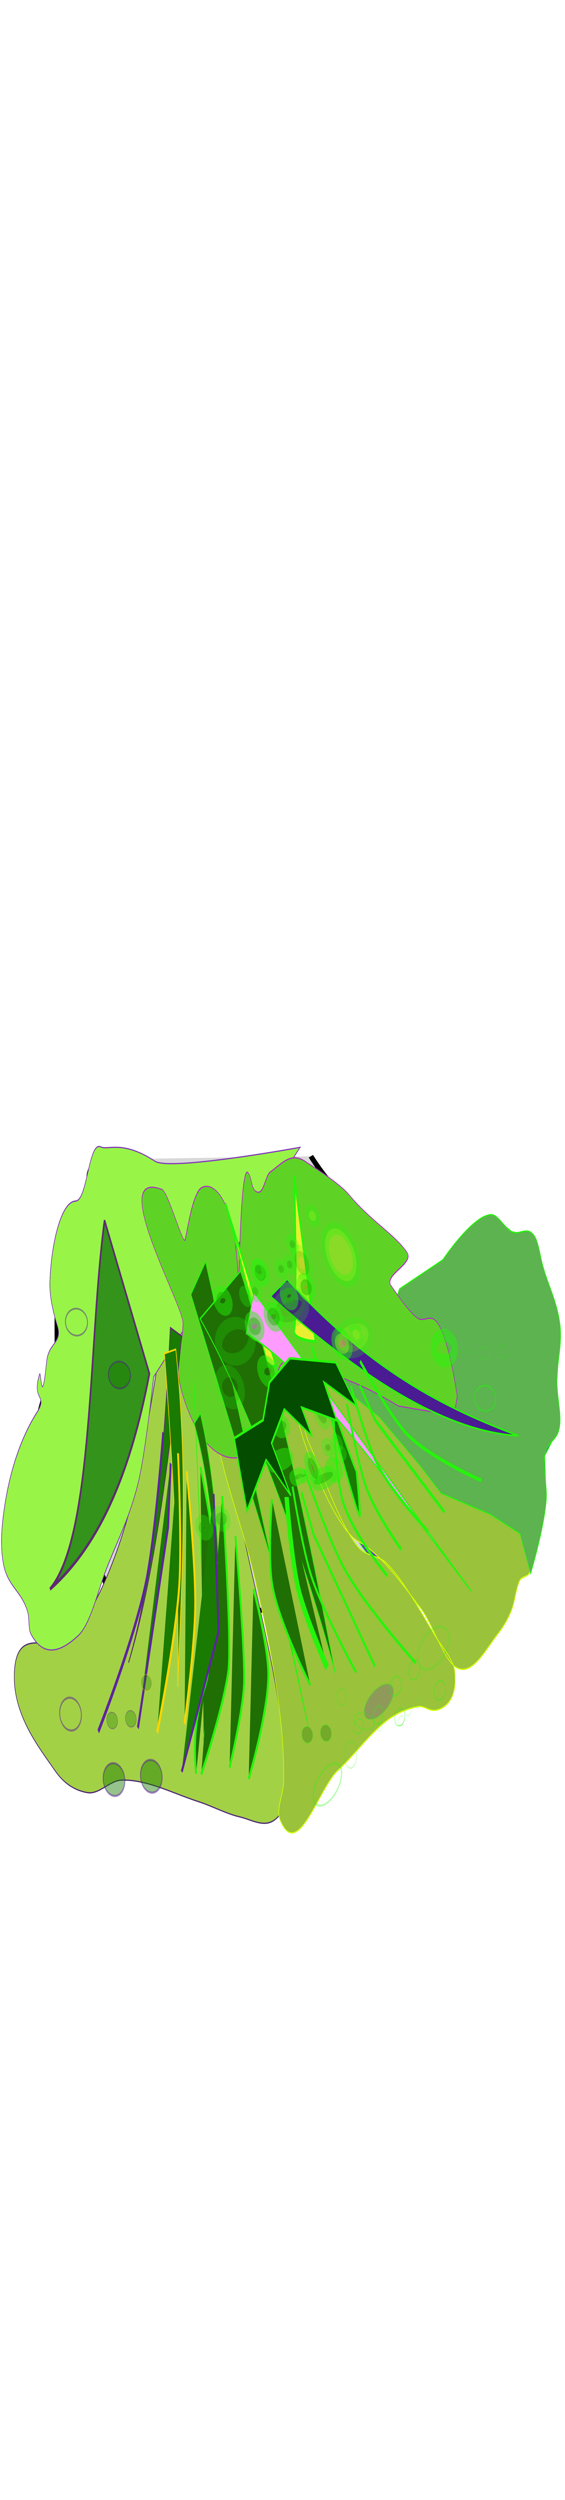<?xml version="1.0" encoding="utf-8"?>
<svg id="woman" width="86" height="380" viewBox="202.715 584.407 113 380.048" preserveAspectRatio="xMidYMid meet" xmlns="http://www.w3.org/2000/svg">
  <defs id="svgEditorDefs">
    <path id="svgEditorClosePathDefs" class="lines" fill="black" style="stroke-width: 0px; stroke: none;"/>
    <linearGradient id="linearGradient4053" y2="486.12" gradientUnits="userSpaceOnUse" x2="147.41" gradientTransform="matrix(.423 0 0 .542 98.98 152.52)" y1="133.72" x1="6.91">
      <stop id="stop4057" style="stop-color:#6c46d1" offset="0"/>
      <stop id="stop4059" style="stop-color:#ff9bff" offset="1"/>
    </linearGradient>
    <linearGradient id="linearGradient4067" y2="504.55" gradientUnits="userSpaceOnUse" x2="221.12" gradientTransform="matrix(.423 0 0 .542 98.98 152.52)" y1="400.9" x1="283.31">
      <stop id="stop4071" style="stop-color:#683bc2" offset="0"/>
      <stop id="stop4073" style="stop-color:#ff9bff" offset="1"/>
    </linearGradient>
    <linearGradient id="linearGradient4081" y2="504.55" gradientUnits="userSpaceOnUse" x2="294.82" gradientTransform="matrix(.423 0 0 .542 98.98 152.52)" y1="430.84" x1="520.55">
      <stop id="stop4077" style="stop-color:#683bc2" offset="0"/>
      <stop id="stop4079" style="stop-color:#ff00ff" offset="1"/>
    </linearGradient>
    <linearGradient id="linearGradient4097" y2="502.25" gradientUnits="userSpaceOnUse" x2="248.76" gradientTransform="matrix(0.423, 0, -0, 0.542, 115.829, 91.097)" y1="649.66" x1="331.68">
      <stop id="stop4093" style="stop-color:#6600cc" offset="0"/>
      <stop id="stop4095" style="stop-color:#ff00ff" offset="1"/>
    </linearGradient>
    <filter id="filter5057" height="1.634" width="1.716" color-interpolation-filters="sRGB" y="-.317" x="-.358">
      <feGaussianBlur id="feGaussianBlur5059" stdDeviation="15.527"/>
    </filter>
    <filter id="filter5061" height="1.598" width="3.47" color-interpolation-filters="sRGB" y="-.299" x="-1.235">
      <feGaussianBlur id="feGaussianBlur5063" stdDeviation="15.527"/>
    </filter>
    <filter id="filter5065" height="1.576" width="3.771" color-interpolation-filters="sRGB" y="-.288" x="-1.385">
      <feGaussianBlur id="feGaussianBlur5067" stdDeviation="15.527"/>
    </filter>
    <filter id="filter5069" height="1.426" width="1.32" color-interpolation-filters="sRGB" y="-.213" x="-.16">
      <feGaussianBlur id="feGaussianBlur5071" stdDeviation="15.527"/>
    </filter>
    <filter id="filter5073" height="1.308" width="1.462" color-interpolation-filters="sRGB" y="-.154" x="-.231">
      <feGaussianBlur id="feGaussianBlur5075" stdDeviation="15.527"/>
    </filter>
    <filter id="filter5077" height="1.302" width="2.343" color-interpolation-filters="sRGB" y="-.151" x="-.671">
      <feGaussianBlur id="feGaussianBlur5079" stdDeviation="15.527"/>
    </filter>
    <filter id="filter5081" height="1.348" width="3.696" color-interpolation-filters="sRGB" y="-.174" x="-1.348">
      <feGaussianBlur id="feGaussianBlur5083" stdDeviation="15.527"/>
    </filter>
    <filter id="filter5085" height="1.376" width="3.875" color-interpolation-filters="sRGB" y="-.188" x="-1.438">
      <feGaussianBlur id="feGaussianBlur5087" stdDeviation="15.527"/>
    </filter>
    <filter id="filter5089" height="1.216" width="1.483" color-interpolation-filters="sRGB" y="-.108" x="-.241">
      <feGaussianBlur id="feGaussianBlur5091" stdDeviation="15.527"/>
    </filter>
    <filter id="filter5093" height="1.249" width="1.476" color-interpolation-filters="sRGB" y="-.124" x="-.238">
      <feGaussianBlur id="feGaussianBlur5095" stdDeviation="15.527"/>
    </filter>
    <filter id="filter5097" height="1.321" width="1.188" color-interpolation-filters="sRGB" y="-.16" x="-.094">
      <feGaussianBlur id="feGaussianBlur5099" stdDeviation="15.527"/>
    </filter>
    <filter id="filter5101" height="1.577" width="1.161" color-interpolation-filters="sRGB" y="-.288" x="-.081">
      <feGaussianBlur id="feGaussianBlur5103" stdDeviation="15.527"/>
    </filter>
    <filter id="filter5607" height="1.154" width="1.55" color-interpolation-filters="sRGB" y="-.077" x="-.275">
      <feGaussianBlur id="feGaussianBlur5609" stdDeviation="6.436"/>
    </filter>
    <filter id="filter5611" height="1.168" width="1.637" color-interpolation-filters="sRGB" y="-.084" x="-.319">
      <feGaussianBlur id="feGaussianBlur5613" stdDeviation="6.436"/>
    </filter>
    <filter id="filter5615" height="1.152" width="1.344" color-interpolation-filters="sRGB" y="-.076" x="-.172">
      <feGaussianBlur id="feGaussianBlur5617" stdDeviation="6.436"/>
    </filter>
    <filter id="filter5619" height="1.162" width="1.279" color-interpolation-filters="sRGB" y="-.081" x="-.14">
      <feGaussianBlur id="feGaussianBlur5621" stdDeviation="6.436"/>
    </filter>
    <filter id="filter5623" color-interpolation-filters="sRGB">
      <feGaussianBlur id="feGaussianBlur5625" stdDeviation="6.436"/>
    </filter>
    <linearGradient id="linearGradient5665" y2="619.75" gradientUnits="userSpaceOnUse" x2="-480.89" y1="564.42" x1="-538.9" gradientTransform="matrix(0, 0, 0, 0, 653.561, 937.394)">
      <stop id="stop5661" style="stop-color:#8361d6" offset="0"/>
      <stop id="stop5663" style="stop-color:#eeeeee" offset="1"/>
    </linearGradient>
    <filter id="filter5945" height="1.338" width="1.116" color-interpolation-filters="sRGB" y="-.169" x="-.058">
      <feGaussianBlur id="feGaussianBlur5947" stdDeviation="6.488"/>
    </filter>
  </defs>
  <path d="M 223.018 756.348 C 218.577 758.667 221.796 762.012 219.846 763.962 C 213.582 770.226 214.135 783.972 214.135 792.513 C 214.135 797.478 204.056 825.578 207.156 828.678 C 210.681 832.203 218.4 834.212 221.749 837.561 C 225.973 841.785 224.573 850.536 227.459 853.423 C 228.051 854.014 239.196 854.217 247.763 847.713 C 248.825 846.907 269.245 844.451 269.969 845.175 C 270.937 846.143 283.933 827.415 289.003 832.485 C 289.792 833.274 288.369 826.386 288.369 822.968 C 288.369 817.445 288.003 810.547 285.196 807.741 C 278.618 801.162 280.774 783.65 274.41 777.286 C 272.668 775.544 276.314 769.038 276.314 769.038 C 276.314 769.038 269.335 762.816 264.894 755.714" style="stroke: rgb(0, 0, 0); fill: rgb(216, 216, 216);"/>
  <g transform="matrix(0.239, 0.04, 0.068, -0.408, 539.653, 906.635)" style="">
    <title id="title6662">morning glory</title>
    <g id="layer1" transform="matrix(0.96, 0.146, -0.522, 1.176, -1254.182, -334.186)" style="">
      <path id="path4031" style="stroke:#000000;stroke-width:.479px;fill:url(#linearGradient4053)" d="M 169.1 417.04 L 153.519 404.566 C 153.519 404.566 124.559 345.616 104.828 322.238 C 89.823 304.46 72.209 289.5 53.215 279.827 C 36.946 271.541 7.47 288.482 1.602 267.353 C -2.952 250.951 16.558 237.038 27.895 227.437 C 35.261 221.199 44.428 218.581 53.214 217.458 C 62.953 216.214 72.644 221.451 82.429 221.2 C 103.404 220.662 124.033 214.18 144.754 209.974 C 155.823 207.727 166.74 204.233 177.864 202.49 C 187.23 201.022 196.894 197.368 206.105 199.995 C 209.367 200.925 213.398 202.388 214.869 206.232 C 227.16 238.333 210.533 278.133 202.209 312.262 C 197.794 330.367 188.284 345.821 182.733 363.405 C 177.23 380.837 169.1 417.043 169.1 417.043 L 169.1 417.04 Z"/>
      <path id="path4033" style="stroke-width: 0.479px; fill: url(#linearGradient4067); stroke: rgb(37, 245, 10);" d="M 171.04 414.54 C 164.71 390.91 182.079 366.52 189.543 343.439 C 194.821 327.118 203.261 312.606 208.046 296.038 C 213.154 278.351 217.655 259.958 218.758 241.153 C 219.271 232.406 218.698 223.389 216.81 214.958 C 215.61 209.596 208.22 204.318 210.967 199.989 C 222.193 182.304 245.481 211.141 262.58 217.453 C 278.266 223.243 293.362 231.781 309.323 236.164 C 317.315 238.358 325.5 239.53 333.669 239.906 C 340.49 240.22 343.408 236.164 354.119 238.659 C 364.831 241.154 366.779 247.391 366.779 252.38 C 366.779 257.369 357.893 262.679 353.146 267.349 C 342.22 278.096 331.543 289.818 319.062 297.286 C 311.427 301.855 301.959 300.499 294.716 306.018 C 281.498 316.091 273.003 333.943 262.58 348.429 C 260.242 351.679 253.258 355.369 255.764 358.408 C 269.598 375.188 281.049 321.248 296.665 307.265 C 310.826 294.585 328.609 289.995 343.409 278.575 C 352.751 271.365 358.985 256.222 369.702 253.627 C 381.927 250.667 394.175 260.205 405.733 266.101 C 410.185 268.372 414.547 271.168 418.393 274.832 C 421.707 277.992 423.708 283.146 427.157 286.058 C 430.076 288.524 436.821 286.571 436.895 291.048 C 437.347 318.399 397.936 313.484 378.466 324.728 C 358.334 336.353 338.429 348.642 318.089 359.655 C 295.269 372.011 270.225 378.327 248.948 394.582 C 242.023 399.872 236.543 407.782 230.445 414.54 C 224.533 421.092 212.916 434.498 212.916 434.498 L 210.969 443.23 L 198.309 440.735 L 192.466 427.014 C 192.466 427.014 185.786 426.142 182.727 424.519 C 178.402 422.224 172.56 420.212 171.041 414.54 L 171.04 414.54 Z"/>
      <path id="path4035" style="stroke-width: 0.479px; fill: url(#linearGradient4081); stroke: rgb(37, 245, 10);" d="M 210.97 437 L 243.106 394.589 L 277.19 377.126 L 322.96 355.92 L 352.175 335.962 L 368.73 323.488 L 407.683 313.509 L 431.055 304.777 L 436.898 288.561 L 455.401 317.251 L 457.349 334.714 L 471.956 345.941 L 472.929 363.404 L 479.746 385.857 L 470.008 409.557 L 465.139 422.031 L 446.636 424.526 L 431.055 432.01 L 387.233 415.794 L 349.254 405.815 L 340.489 395.836 L 290.824 412.052 L 253.819 434.505 L 236.29 444.484 L 218.761 445.732 L 210.97 437 Z"/>
      <path id="path4037" style="stroke:#000000;stroke-width:.479px;fill:none"/>
      <path id="path4039" style="stroke:#000000;stroke-width:.479px;fill:#452baa" d="M 162.28 418.29 C 162.28 418.29 138.875 433.324 126.249 433.259 C 120.09 433.227 114.73 424.051 108.72 425.775 C 99.086 428.537 97.167 451.76 87.296 451.97 C 75.113 452.229 63.809 435.623 60.029 420.785 C 58.587 415.125 60.585 408.446 62.951 403.322 C 66.23 396.217 75.855 395.065 77.558 387.106 C 78.1 384.569 77.138 381.377 75.61 379.621 C 66.461 369.113 50.638 376.502 39.579 369.642 C 26.708 361.662 14.467 349.892 6.466 334.712 C 2.847 327.842 -1.008 319.032 0.623 311.012 C 2.534 301.622 13.687 299.672 17.178 291.052 C 18.236 288.443 16.456 284.302 18.152 282.32 C 27.758 271.098 44.612 275.217 57.105 279.826 C 68.528 284.039 76.778 296.939 86.32 306.02 C 97.266 316.439 109.31 325.496 118.456 338.453 C 126.972 350.517 138.906 379.617 138.906 379.617 L 162.28 418.29 Z"/>
      <path id="path4041" style="stroke:#000000;stroke-width:.479px;fill:url(#linearGradient4097)" d="M 195.678 363.098 C 188.769 362.262 182.092 356.805 175.228 358.107 C 167.616 359.553 159.101 363.674 154.778 371.829 C 151.294 378.401 150.526 388.154 152.83 395.529 C 155.996 405.662 166.226 409.088 172.306 416.735 C 177.558 423.338 181.32 431.814 186.913 437.942 C 190.131 441.463 193.942 444.002 197.625 446.673 C 205.205 452.169 212.634 458.521 220.997 461.642 C 230.084 465.031 239.821 466.593 249.238 465.385 C 254.653 464.688 261.596 464.761 264.819 459.147 C 265.973 457.136 263.333 453.274 264.819 451.662 C 269.339 446.758 276.431 455.03 282.348 455.404 C 292.096 456.02 303.081 459.095 311.563 452.91 C 317.041 448.915 318.62 439.529 322.275 432.951 C 326.718 424.957 331.909 417.621 335.908 409.251 C 338.561 403.701 339.928 397.222 342.725 391.789 C 345.768 385.877 348.86 379.543 353.437 375.573 C 357.687 371.887 365.574 375.099 368.044 369.335 C 371.909 360.319 362.201 339.398 362.201 339.398 L 354.411 333.161 L 324.222 346.882 C 324.222 346.882 298.122 358.064 285.269 364.345 C 275.75 368.998 266.937 376.281 257.028 379.314 C 248.795 381.834 239.229 386.785 231.709 381.809 C 230.027 380.697 230.634 376.104 228.787 375.572 C 225.362 374.586 223.517 383.5 220.023 383.057 C 216.368 382.594 214.741 376.513 212.232 373.077 C 209.875 369.85 208.558 364.926 205.415 363.098 C 202.459 361.38 198.909 363.49 195.677 363.098 L 195.678 363.098 Z" transform="matrix(0.95, 0.183, -0.536, 0.95, 227.024, -27.551)"/>
      <path id="path4107" d="M 169.1 417.04 L 153.519 404.566 C 153.519 404.566 124.559 345.616 104.828 322.238 C 89.823 304.46 72.209 289.5 53.215 279.827 C 36.946 271.541 7.47 288.482 1.602 267.353 C -2.952 250.951 16.558 237.038 27.895 227.437 C 35.261 221.199 44.428 218.581 53.214 217.458 C 62.953 216.214 72.644 221.451 82.429 221.2 C 103.404 220.662 124.033 214.18 144.754 209.974 C 155.823 207.727 166.74 204.233 177.864 202.49 C 187.23 201.022 196.894 197.368 206.105 199.995 C 209.367 200.925 213.398 202.388 214.869 206.232 C 227.16 238.333 210.533 278.133 202.209 312.262 C 197.794 330.367 188.284 345.821 182.733 363.405 C 177.23 380.837 169.1 417.043 169.1 417.043 L 169.1 417.04 Z" style="stroke: rgb(80, 42, 116); stroke-width: 0.479px; fill: rgb(163, 209, 70);"/>
      <path id="path4109" d="M 171.04 414.54 C 164.71 390.91 182.079 366.52 189.543 343.439 C 194.821 327.118 203.261 312.606 208.046 296.038 C 213.154 278.351 217.655 259.958 218.758 241.153 C 219.271 232.406 218.698 223.389 216.81 214.958 C 215.61 209.596 208.22 204.318 210.967 199.989 C 222.193 182.304 245.481 211.141 262.58 217.453 C 278.266 223.243 293.362 231.781 309.323 236.164 C 317.315 238.358 325.5 239.53 333.669 239.906 C 340.49 240.22 343.408 236.164 354.119 238.659 C 364.831 241.154 366.779 247.391 366.779 252.38 C 366.779 257.369 357.893 262.679 353.146 267.349 C 342.22 278.096 331.543 289.818 319.062 297.286 C 311.427 301.855 301.959 300.499 294.716 306.018 C 281.498 316.091 273.003 333.943 262.58 348.429 C 260.242 351.679 258.79 360.531 255.764 358.408 C 253.412 356.758 274.853 314.193 296.665 307.265 C 313.435 301.938 328.609 289.995 343.409 278.575 C 352.751 271.365 358.985 256.222 369.702 253.627 C 381.927 250.667 394.175 260.205 405.733 266.101 C 410.185 268.372 414.547 271.168 418.393 274.832 C 421.707 277.992 423.708 283.146 427.157 286.058 C 430.076 288.524 436.821 286.571 436.895 291.048 C 437.347 318.399 397.936 313.484 378.466 324.728 C 358.334 336.353 338.429 348.642 318.089 359.655 C 295.269 372.011 270.225 378.327 248.948 394.582 C 242.023 399.872 236.543 407.782 230.445 414.54 C 224.533 421.092 212.916 434.498 212.916 434.498 L 210.969 443.23 L 198.309 440.735 L 192.466 427.014 C 192.466 427.014 185.786 426.142 182.727 424.519 C 178.402 422.224 172.56 420.212 171.041 414.54 L 171.04 414.54 Z" style="stroke-width: 0.479px; stroke: rgb(213, 255, 0); fill: rgb(154, 194, 59);"/>
      <path id="path4111" d="M 210.97 437 L 243.106 394.589 L 277.19 377.126 L 322.96 355.92 L 352.175 335.962 L 368.73 323.488 L 407.683 313.509 L 431.055 304.777 L 436.898 288.561 C 436.898 288.561 451.486 305.905 455.401 317.251 C 457.257 322.63 454.809 329.816 457.349 334.714 C 460.49 340.774 468.984 339.743 471.956 345.941 C 474.34 350.914 471.93 357.711 472.929 363.404 C 474.304 371.239 480.102 377.84 479.746 385.857 C 479.35 394.77 473.189 401.614 470.008 409.557 C 468.351 413.693 468.122 419.383 465.139 422.031 C 460.041 426.556 452.672 422.701 446.636 424.526 C 441.237 426.158 436.598 431.735 431.055 432.01 C 415.862 432.765 387.233 415.794 387.233 415.794 L 349.254 405.815 L 340.489 395.836 L 290.824 412.052 L 253.819 434.505 L 236.29 444.484 L 218.761 445.732 L 210.97 437 Z" style="stroke-width: 0.479px; stroke: rgb(37, 245, 10); fill: rgb(92, 179, 79);"/>
      <path id="path4113" style="stroke:#000000;stroke-width:.479px;fill:none"/>
      <path id="path4115" d="M 277.375 465.373 C 277.375 465.373 167.905 460.492 156.094 464.955 C 130.494 474.627 118.167 470.82 112.157 472.544 C 102.523 475.306 97.167 451.76 87.296 451.97 C 75.113 452.229 63.809 435.623 60.029 420.785 C 58.587 415.125 60.585 408.446 62.951 403.322 C 66.23 396.217 54.473 397.037 51.432 389.487 C 43.406 369.563 46.211 386.499 44.683 384.743 C 35.534 374.235 50.638 376.502 39.579 369.642 C 26.708 361.662 14.467 349.892 6.466 334.712 C 2.847 327.842 -1.008 319.032 0.623 311.012 C 2.534 301.622 13.687 299.672 17.178 291.052 C 18.236 288.443 16.456 284.302 18.152 282.32 C 27.758 271.098 44.612 275.217 57.105 279.826 C 68.528 284.039 76.778 296.939 86.32 306.02 C 97.266 316.439 109.31 325.496 118.456 338.453 C 126.972 350.517 138.906 379.617 138.906 379.617 L 277.375 465.373 Z" style="stroke: rgb(130, 59, 183); stroke-width: 0.479px; fill: rgb(152, 245, 71);"/>
      <path id="path4117" d="M 195.678 363.098 C 188.769 362.262 182.092 356.805 175.228 358.107 C 167.616 359.553 159.101 363.674 154.778 371.829 C 151.294 378.401 150.526 388.154 152.83 395.529 C 155.996 405.662 166.226 409.088 172.306 416.735 C 177.558 423.338 157.423 486.825 193.787 469.117 C 198.076 467.029 193.942 444.002 197.625 446.673 C 205.205 452.169 212.634 458.521 220.997 461.642 C 230.084 465.031 253.336 457.862 224.019 418.115 C 220.778 413.721 261.596 464.761 264.819 459.147 C 265.973 457.136 263.333 453.274 264.819 451.662 C 269.339 446.758 276.431 455.03 282.348 455.404 C 292.096 456.02 303.081 459.095 311.563 452.91 C 317.041 448.915 332.024 438.51 336.286 432.308 C 345.367 419.091 360.332 409.399 364.331 401.029 C 366.984 395.479 339.928 397.222 342.725 391.789 C 345.768 385.877 348.86 379.543 353.437 375.573 C 357.687 371.887 365.574 375.099 368.044 369.335 C 371.909 360.319 362.201 339.398 362.201 339.398 L 354.411 333.161 L 314.484 346.882 C 314.484 346.882 298.122 358.064 285.269 364.345 C 275.75 368.998 266.937 376.281 257.028 379.314 C 248.795 381.834 239.229 386.785 231.709 381.809 C 230.027 380.697 230.634 376.104 228.787 375.572 C 225.362 374.586 223.517 383.5 220.023 383.057 C 216.368 382.594 214.741 376.513 212.232 373.077 C 209.875 369.85 208.558 364.926 205.415 363.098 C 202.459 361.38 198.909 363.49 195.677 363.098 L 195.678 363.098 Z" style="stroke: rgb(178, 44, 200); stroke-width: 0.478; fill: rgb(95, 211, 37);" transform="matrix(0.95, 0.183, -0.536, 0.95, 227.024, -27.551)"/>
      <path id="path4937" style="filter: url(#filter5089); stroke-width: 1.298; stroke: rgb(37, 245, 10); fill: rgb(31, 111, 4);" d="M 181.96 476.91 L 301.73 262.7 L 336.28 154.45 L 216.51 499.94 L 181.96 476.91 Z" transform="matrix(.423 0 0 .542 98.98 152.52)"/>
      <path id="path4939" style="filter: url(#filter5073); stroke: rgb(94, 42, 113); stroke-width: 1.298; fill: rgb(25, 123, 1);" d="M 135.9 453.88 C 101.1 361.22 60.613 274.26 -4.61 212.03 C 60.086 272.1 110.2 356.45 156.62 446.97 L 135.9 453.88 Z" transform="matrix(.423 0 0 .542 98.98 152.52)"/>
      <path id="path4941" style="filter: url(#filter5077); stroke-width: 1.298; fill: rgb(25, 123, 1); stroke: rgb(255, 213, 0);" d="M 87.526 191.3 C 113.445 268.956 146.067 342.59 142.805 437.75 L 119.772 435.447 C 116.952 348.777 108.702 265.727 87.528 191.297 L 87.526 191.3 Z" transform="matrix(.423 0 0 .542 98.98 152.52)"/>
      <path id="path4943" style="filter: url(#filter5081); stroke-width: 1.298; stroke: rgb(37, 245, 10); fill: rgb(31, 111, 4);" d="M 172.75 414.72 L 145.11 200.51 L 172.75 414.72 Z" transform="matrix(.423 0 0 .542 98.98 152.52)"/>
      <path id="path4945" style="filter: url(#filter5085); stroke-width: 1.298; stroke: rgb(37, 245, 10); fill: rgb(31, 111, 4);" d="M 179.66 389.39 C 204.306 323.362 185.336 257.33 175.053 191.31 C 184.216 259.113 192.711 326.69 165.84 382.48 L 179.66 389.39 Z" transform="matrix(.423 0 0 .542 98.98 152.52)"/>
      <path id="path4947" style="filter: url(#filter5069); stroke: rgb(94, 42, 113); stroke-width: 1.298; fill: rgb(51, 147, 27);" d="M 135.693 381.114 C 109.403 336.787 75.378 312.742 37.318 299.268 C 77.51 318.525 87.86 397.397 109.892 443.24 L 135.693 381.114 Z"/>
      <path id="path4949" style="filter: url(#filter5065); stroke-width: 1.298; fill: rgb(25, 123, 1); stroke: rgb(37, 245, 10);" d="M 286.077 333.632 C 286.632 339.721 300.419 385.998 300.419 385.998 C 300.419 385.998 266.836 312.927 272.068 317.797 C 277.298 322.668 286.076 333.629 286.076 333.629 L 286.077 333.632 Z" transform="matrix(0.927, 0.179, -0.785, 0.927, 296.897, -25.506)"/>
      <path id="path4951" style="filter: url(#filter5061); stroke-width: 1.298; fill: rgb(233, 239, 48); stroke: rgb(37, 245, 10);" d="M 230.083 445.74 L 223.268 378.381 C 223.268 378.381 216.451 377.134 217.425 382.123 C 218.398 387.113 230.085 445.74 230.085 445.74 L 230.083 445.74 Z" transform="matrix(0.95, 0.183, -0.536, 0.95, 231.89, -20.235)"/>
      <path id="path4953" style="filter: url(#filter5057); stroke-width: 1.298; fill: rgb(233, 239, 48); stroke: rgb(37, 245, 10);" d="M 288.65 451.35 L 258.458 387.733 C 258.458 387.733 239.956 392.723 245.799 396.465 C 251.642 400.207 288.648 451.352 288.648 451.352 L 288.65 451.35 Z" transform="matrix(0.95, 0.183, -0.536, 0.95, 238.092, -27.717)"/>
      <path id="path4955" style="filter: url(#filter5093); stroke-width: 1.298; stroke: rgb(37, 245, 10); fill: rgb(31, 111, 4);" d="M 398.47 191.3 C 370.71 293.24 341.2 394.82 283.31 490.73 L 195.78 458.48 C 264.12 403.03 354.06 288.63 398.47 191.3 Z" transform="matrix(.423 0 0 .542 98.98 152.52)"/>
      <path id="path4957" style="filter: url(#filter5101); stroke-width: 1.298; fill: rgb(75, 27, 147); stroke: rgb(37, 245, 10);" d="M 799.35 352.43 C 661.82 377.19 522.69 408.36 373.03 481.62 L 337.96 470.37 C 497.08 407.09 652.47 360.62 799.35 352.43 Z" transform="matrix(.423 0 0 .542 98.98 152.52)"/>
      <path id="path4959" style="filter: url(#filter5097); stroke-width: 1.298; fill: rgb(255, 155, 255); stroke: rgb(37, 245, 10);" d="M 679.36 242.09 L 305.85 474.5 L 283.42 444.74 C 407.08 412.12 566.81 308.05 679.36 242.09 Z" transform="matrix(.423 0 0 .542 98.98 152.52)"/>
      <path id="path5597" style="filter:url(#filter5623);stroke:#5d239f;stroke-width:3.6;fill:none" d="M -76.009 163.66 C -76.009 163.66 10.416 228.028 43.761 269.61 C 69.56 301.782 103.647 377.87 103.647 377.87" transform="matrix(.423 0 0 .542 98.98 152.52)"/>
      <path id="path5599" style="filter: url(#filter5615); stroke-width: 3.6; fill: rgb(25, 123, 1); stroke: rgb(255, 213, 0);" d="M 39.156 159.05 C 39.156 159.05 92.05 226.076 108.255 265 C 120.93 295.445 128.985 361.739 128.985 361.739" transform="matrix(.423 0 0 .542 98.98 152.52)"/>
      <path id="path5601" style="filter: url(#filter5607); stroke-width: 3.6; stroke: rgb(37, 245, 10); fill: rgb(31, 111, 4);" d="M 128.99 149.84 C 128.99 149.84 177.75 218.106 184.269 258.1 C 189.266 288.75 170.449 350.232 170.449 350.232" transform="matrix(.423 0 0 .542 98.98 152.52)"/>
      <path id="path5603" style="filter: url(#filter5611); stroke-width: 3.6; fill: rgb(25, 123, 1); stroke: rgb(255, 213, 0);" d="M 94.436 163.66 C 94.436 163.66 127.737 218.363 135.896 248.882 C 144.443 280.854 142.806 347.924 142.806 347.924" transform="matrix(.423 0 0 .542 98.98 152.52)"/>
      <path id="path5605" style="filter: url(#filter5619); stroke: rgb(93, 35, 159); stroke-width: 3.6; fill: rgb(25, 123, 1);" d="M 2.303 163.66 L 96.739 308.77 L 112.86 354.84" transform="matrix(.423 0 0 .542 98.98 152.52)"/>
      <path id="path5627" style="filter: url(#filter5623); stroke-width: 3.6; stroke: rgb(37, 245, 10); fill: rgb(31, 111, 4);" d="M 105.55 134.99 C 105.55 134.99 102.143 182.688 135.491 224.272 C 161.29 256.444 179.657 352.532 179.657 352.532" transform="matrix(.434 0 0 .374 99.027 170.63)"/>
      <path id="path5629" style="filter: url(#filter5615); stroke-width: 3.6; stroke: rgb(37, 245, 10); fill: rgb(31, 111, 4);" d="M 115.17 133.72 C 115.17 133.72 168.064 200.746 184.269 239.67 C 196.944 270.115 202.753 426.43 202.753 426.43" transform="matrix(.434 0 0 .374 99.027 170.63)"/>
      <path id="path5631" style="filter: url(#filter5607); stroke-width: 3.6; stroke: rgb(37, 245, 10); fill: rgb(31, 111, 4);" d="M 204.99 124.5 C 204.99 124.5 253.75 192.766 260.269 232.76 C 265.266 263.41 246.449 324.892 246.449 324.892" transform="matrix(.434 0 0 .374 99.027 170.63)"/>
      <path id="path5633" style="filter: url(#filter5611); stroke-width: 3.6; stroke: rgb(37, 245, 10); fill: rgb(31, 111, 4);" d="M 170.44 138.32 C 170.44 138.32 203.741 193.023 211.9 223.542 C 220.447 255.514 221.056 382.592 221.056 382.592" transform="matrix(.434 0 0 .374 99.027 170.63)"/>
      <path id="path5635" style="filter: url(#filter5619); stroke: rgb(93, 35, 159); stroke-width: 3.6; fill: rgb(25, 123, 1);" d="M 78.312 138.32 L 172.748 283.43 L 186.625 429.52" transform="matrix(.434 0 0 .374 99.027 170.63)"/>
      <path id="path5637" style="filter: url(#filter5623); stroke-width: 3.6; fill: none; stroke: rgb(37, 245, 10);" d="M 0 138.32 C 0 138.32 86.425 202.688 119.77 244.27 C 145.569 276.442 179.656 352.53 179.656 352.53" transform="matrix(-.434 0 0 .374 334.96 205.56)"/>
      <path id="path5639" style="filter: url(#filter5615); stroke-width: 3.6; fill: none; stroke: rgb(37, 245, 10);" d="M 115.17 133.72 C 115.17 133.72 168.064 200.746 184.269 239.67 C 196.944 270.115 204.999 336.409 204.999 336.409" transform="matrix(-.434 0 0 .374 334.96 205.56)"/>
      <path id="path5641" style="filter: url(#filter5607); stroke-width: 3.6; stroke: rgb(37, 245, 10); fill: rgb(31, 111, 4);" d="M 204.99 124.5 C 204.99 124.5 253.75 192.766 260.269 232.76 C 265.266 263.41 246.449 324.892 246.449 324.892" transform="matrix(-.434 0 0 .374 334.96 205.56)"/>
      <path id="path5643" style="filter: url(#filter5611); stroke-width: 3.6; stroke: rgb(37, 245, 10); fill: rgb(31, 111, 4);" d="M 240.251 327.459 C 240.251 327.459 254.691 306.993 258.229 295.574 C 261.935 283.612 261.225 258.519 261.225 258.519" transform="matrix(-1, 0, 0, -1, 501.531, 585.978)"/>
      <path id="path5645" style="filter: url(#filter5619); stroke-width: 3.6; fill: none; stroke: rgb(37, 245, 10);" d="M 78.312 138.32 L 172.748 283.43 L 188.871 329.496" transform="matrix(-.434 0 0 .374 334.96 205.56)"/>
      <path id="path5647" style="filter: url(#filter5623); stroke-width: 3.6; fill: none; stroke: rgb(37, 245, 10);" d="M 0 138.32 C 0 138.32 86.425 202.688 119.77 244.27 C 145.569 276.442 179.656 352.53 179.656 352.53" transform="matrix(-.419 -.144 -.076 .361 413.38 277.26)"/>
      <path id="path5649" style="filter: url(#filter5615); stroke-width: 3.6; fill: none; stroke: rgb(37, 245, 10);" d="M 115.17 133.72 C 115.17 133.72 168.064 200.746 184.269 239.67 C 196.944 270.115 204.999 336.409 204.999 336.409" transform="matrix(-.419 -.144 -.076 .361 413.38 277.26)"/>
      <path id="path5651" style="filter: url(#filter5607); stroke-width: 3.6; fill: none; stroke: rgb(37, 245, 10);" d="M 204.99 124.5 C 204.99 124.5 253.75 192.766 260.269 232.76 C 265.266 263.41 246.449 324.892 246.449 324.892" transform="matrix(-.419 -.144 -.076 .361 413.38 277.26)"/>
      <path id="path5653" style="filter: url(#filter5611); stroke-width: 3.6; fill: none; stroke: rgb(37, 245, 10);" d="M 170.44 138.32 C 170.44 138.32 203.741 193.023 211.9 223.542 C 220.447 255.514 218.81 322.584 218.81 322.584" transform="matrix(-.419 -.144 -.076 .361 413.38 277.26)"/>
      <path id="path5655" style="filter: url(#filter5619); stroke-width: 3.6; fill: none; stroke: rgb(37, 245, 10);" d="M 78.312 138.32 L 172.748 283.43 L 188.871 329.496" transform="matrix(-.419 -.144 -.076 .361 413.38 277.26)"/>
      <path id="path5657" style="opacity:.454;stroke:#500f9b;stroke-linecap:round;stroke-width:5.2;fill:url(#linearGradient5665)" d="M -442.23 585.17 C -442.23 606.795 -468.526 624.326 -500.964 624.326 C -533.402 624.326 -559.698 606.795 -559.698 585.17 C -559.698 563.545 -533.402 546.014 -500.964 546.014 C -468.526 546.014 -442.23 563.545 -442.23 585.17 Z" transform="matrix(.153 0 0 .167 121.77 151.38)"/>
      <path id="path5667" style="opacity: 0.454; stroke: rgb(80, 15, 155); stroke-linecap: round; stroke-width: 5.2; fill: rgb(25, 123, 1);" d="M -442.23 585.17 C -442.23 606.795 -468.526 624.326 -500.964 624.326 C -533.402 624.326 -559.698 606.795 -559.698 585.17 C -559.698 563.545 -533.402 546.014 -500.964 546.014 C -468.526 546.014 -442.23 563.545 -442.23 585.17 Z" transform="matrix(.153 0 0 .167 152.94 123.94)"/>
      <path id="path5671" style="opacity: 0.454; stroke: rgb(80, 15, 155); stroke-linecap: round; stroke-width: 5.2; fill: rgb(25, 123, 1);" d="M -442.23 585.17 C -442.23 606.795 -468.526 624.326 -500.964 624.326 C -533.402 624.326 -559.698 606.795 -559.698 585.17 C -559.698 563.545 -533.402 546.014 -500.964 546.014 C -468.526 546.014 -442.23 563.545 -442.23 585.17 Z" transform="matrix(.153 0 0 .167 184.1 123.94)"/>
      <path id="path5675" style="opacity: 0.21; stroke-linecap: round; stroke-width: 5.2; stroke: rgb(37, 245, 10); fill: rgb(31, 111, 4);" d="M 210.641 372.87 C 210.641 376.486 206.607 379.419 201.632 379.419 C 196.657 379.419 192.623 376.486 192.623 372.87 C 192.623 369.251 196.657 366.319 201.632 366.319 C 206.607 366.319 210.641 369.251 210.641 372.87 Z" transform="matrix(0.95, 0.183, -0.536, 0.95, 209.828, -18.161)"/>
      <path id="path5679" style="opacity: 0.21; stroke-linecap: round; stroke-width: 5.2; stroke: rgb(37, 245, 10); fill: rgb(31, 111, 4);" d="M 223.72 390.792 C 223.72 394.675 217.339 397.822 209.467 397.823 C 201.595 397.823 195.214 394.675 195.214 390.792 C 195.214 386.909 201.595 383.761 209.467 383.761 C 217.339 383.761 223.72 386.909 223.72 390.792 Z" transform="matrix(0.95, 0.183, -0.536, 0.95, 219.822, -18.694)"/>
      <path id="path5683" style="opacity: 0.21; stroke-linecap: round; stroke-width: 5.2; stroke: rgb(37, 245, 10); fill: rgb(31, 111, 4);" d="M 270.84 402.01 C 270.84 404.915 264.86 407.27 257.483 407.27 C 250.106 407.27 244.125 404.915 244.125 402.011 C 244.125 399.106 250.106 396.751 257.483 396.751 C 264.86 396.751 270.84 399.106 270.84 402.01 Z" transform="matrix(0.95, 0.183, -0.536, 0.95, 228.244, -26.92)"/>
      <path id="path5687" style="opacity: 0.21; stroke-linecap: round; stroke-width: 5.2; fill: rgb(233, 239, 48); stroke: rgb(37, 245, 10);" d="M 320.785 388 C 320.785 390.905 314.805 393.26 307.428 393.26 C 300.051 393.26 294.07 390.905 294.07 388.001 C 294.07 385.096 300.051 382.741 307.428 382.741 C 314.805 382.741 320.785 385.096 320.785 388 Z" transform="matrix(0.95, 0.183, -0.536, 0.95, 223.253, -36.767)"/>
      <path id="path5689" style="opacity: 0.307; stroke-linecap: round; stroke-width: 5.2; fill: url(#linearGradient5665); stroke: rgb(37, 245, 10);" d="M -442.23 585.17 C -442.23 606.795 -468.526 624.326 -500.964 624.326 C -533.402 624.326 -559.698 606.795 -559.698 585.17 C -559.698 563.545 -533.402 546.014 -500.964 546.014 C -468.526 546.014 -442.23 563.545 -442.23 585.17 Z" transform="matrix(-.077 0 0 .084 232.44 197.2)"/>
      <path id="path5691" style="opacity: 0.307; stroke-linecap: round; stroke-width: 5.2; stroke: rgb(37, 245, 10); fill: rgb(31, 111, 4);" d="M -442.23 585.17 C -442.23 606.795 -468.526 624.326 -500.964 624.326 C -533.402 624.326 -559.698 606.795 -559.698 585.17 C -559.698 563.545 -533.402 546.014 -500.964 546.014 C -468.526 546.014 -442.23 563.545 -442.23 585.17 Z" transform="matrix(-.077 0 0 .084 216.86 183.48)"/>
      <path id="path5693" style="opacity: 0.307; stroke-linecap: round; stroke-width: 5.2; stroke: rgb(37, 245, 10); fill: rgb(31, 111, 4);" d="M -442.23 585.17 C -442.23 606.795 -468.526 624.326 -500.964 624.326 C -533.402 624.326 -559.698 606.795 -559.698 585.17 C -559.698 563.545 -533.402 546.014 -500.964 546.014 C -468.526 546.014 -442.23 563.545 -442.23 585.17 Z" transform="matrix(-.077 0 0 .084 201.28 183.48)"/>
      <path id="path5701" style="opacity: 0.307; stroke-linecap: round; stroke-width: 5.2; fill: rgb(25, 123, 1); stroke: rgb(255, 213, 0);" d="M -442.23 585.17 C -442.23 606.795 -468.526 624.326 -500.964 624.326 C -533.402 624.326 -559.698 606.795 -559.698 585.17 C -559.698 563.545 -533.402 546.014 -500.964 546.014 C -468.526 546.014 -442.23 563.545 -442.23 585.17 Z" transform="matrix(-.077 0 0 .084 71.76 209.68)"/>
      <path id="path5703" style="opacity: 0.307; stroke: rgb(80, 15, 155); stroke-linecap: round; stroke-width: 5.2; fill: rgb(25, 123, 1);" d="M -442.23 585.17 C -442.23 606.795 -468.526 624.326 -500.964 624.326 C -533.402 624.326 -559.698 606.795 -559.698 585.17 C -559.698 563.545 -533.402 546.014 -500.964 546.014 C -468.526 546.014 -442.23 563.545 -442.23 585.17 Z" transform="matrix(-.077 0 0 .084 56.178 195.96)"/>
      <path id="path5705" style="opacity: 0.307; stroke: rgb(80, 15, 155); stroke-linecap: round; stroke-width: 5.2; fill: rgb(25, 123, 1);" d="M -442.23 585.17 C -442.23 606.795 -468.526 624.326 -500.964 624.326 C -533.402 624.326 -559.698 606.795 -559.698 585.17 C -559.698 563.545 -533.402 546.014 -500.964 546.014 C -468.526 546.014 -442.23 563.545 -442.23 585.17 Z" transform="matrix(-.077 0 0 .084 40.597 195.96)"/>
      <path id="path5713" style="opacity:.454;stroke:#500f9b;stroke-linecap:round;stroke-width:5.2;fill:url(#linearGradient5665)" d="M -442.23 585.17 C -442.23 606.795 -468.526 624.326 -500.964 624.326 C -533.402 624.326 -559.698 606.795 -559.698 585.17 C -559.698 563.545 -533.402 546.014 -500.964 546.014 C -468.526 546.014 -442.23 563.545 -442.23 585.17 Z" transform="matrix(.156 0 0 .137 157.22 323.87)"/>
      <path id="path5715" style="opacity: 0.454; stroke: rgb(80, 15, 155); stroke-linecap: round; stroke-width: 5.2; fill: rgb(25, 123, 1);" d="M -442.23 585.17 C -442.23 606.795 -468.526 624.326 -500.964 624.326 C -533.402 624.326 -559.698 606.795 -559.698 585.17 C -559.698 563.545 -533.402 546.014 -500.964 546.014 C -468.526 546.014 -442.23 563.545 -442.23 585.17 Z" transform="matrix(.156 0 0 .137 188.89 301.42)"/>
      <path id="path5717" style="opacity: 0.307; stroke-linecap: round; stroke-width: 5.2; stroke: rgb(37, 245, 10); fill: rgb(31, 111, 4);" d="M 189.173 321.158 C 189.173 319.678 187.124 318.478 184.596 318.478 C 182.068 318.479 180.019 319.678 180.019 321.157 C 180.019 322.637 182.068 323.836 184.596 323.836 C 187.124 323.836 189.173 322.637 189.173 321.158 Z" transform="matrix(-0.95, -0.183, 0.536, -0.95, 187.91, 659.957)"/>
      <path id="path5719" style="opacity: 0.307; stroke-linecap: round; stroke-width: 5.2; stroke: rgb(37, 245, 10); fill: rgb(31, 111, 4);" d="M 174.136 318.26 C 174.136 316.781 172.087 315.582 169.559 315.582 C 167.031 315.582 164.982 316.781 164.982 318.26 C 164.982 319.74 167.031 320.939 169.559 320.939 C 172.087 320.939 174.136 319.74 174.136 318.26 Z" transform="matrix(-0.95, -0.183, 0.536, -0.95, 160.147, 651.557)"/>
      <path id="path5729" style="opacity: 0.454; stroke-linecap: round; stroke-width: 5.2; stroke: rgb(37, 245, 10); fill: rgb(31, 111, 4);" d="M 245.684 355.505 C 245.684 356.693 243.597 357.657 241.023 357.657 C 238.449 357.657 236.362 356.693 236.362 355.505 C 236.362 354.317 238.449 353.353 241.023 353.353 C 243.597 353.353 245.684 354.317 245.684 355.505 Z" transform="matrix(0.95, 0.183, -0.536, 0.95, 202.504, -26.245)"/>
      <path id="path5731" style="opacity: 0.454; stroke-linecap: round; stroke-width: 5.2; fill: url(#linearGradient5665); stroke: rgb(37, 245, 10);" d="M 286.348 336.435 C 286.348 337.915 284.299 339.114 281.771 339.114 C 279.243 339.114 277.194 337.915 277.194 336.435 C 277.194 334.956 279.243 333.757 281.771 333.757 C 284.299 333.757 286.348 334.956 286.348 336.435 Z" transform="matrix(0.95, 0.183, -0.536, 0.95, 194.347, -34.664)"/>
      <path id="path5733" style="opacity: 0.307; stroke-linecap: round; stroke-width: 5.2; fill: url(#linearGradient5665); stroke: rgb(37, 245, 10);" d="M 287.937 347.115 C 287.937 346.374 286.912 345.775 285.648 345.775 C 284.384 345.775 283.36 346.374 283.36 347.115 C 283.36 347.854 284.384 348.454 285.648 348.454 C 286.912 348.454 287.937 347.854 287.937 347.115 Z" transform="matrix(-0.95, -0.183, 0.536, -0.95, 371.048, 729.064)"/>
      <path id="path5735" style="opacity: 0.307; stroke-linecap: round; stroke-width: 5.2; stroke: rgb(37, 245, 10); fill: rgb(31, 111, 4);" d="M 280.415 345.665 C 280.415 344.925 279.39 344.326 278.126 344.326 C 276.863 344.326 275.838 344.925 275.838 345.665 C 275.838 346.405 276.862 347.005 278.126 347.005 C 279.39 347.005 280.415 346.405 280.415 345.665 Z" transform="matrix(-0.95, -0.183, 0.536, -0.95, 357.159, 724.862)"/>
      <path id="path5745" style="opacity: 0.454; stroke-linecap: round; stroke-width: 5.2; stroke: rgb(37, 245, 10); fill: rgb(31, 111, 4);" d="M 246.366 342.117 C 246.366 343.041 242.453 343.79 237.627 343.79 C 232.8 343.79 228.887 343.041 228.887 342.117 C 228.887 341.193 232.8 340.444 237.627 340.444 C 242.453 340.444 246.366 341.193 246.366 342.117 Z" transform="matrix(0.95, 0.183, -0.536, 0.95, 195.168, -26.297)"/>
      <path id="path5747" style="opacity: 0.454; stroke-linecap: round; stroke-width: 5.2; stroke: rgb(37, 245, 10); fill: rgb(31, 111, 4);" d="M 280.984 333.532 C 280.984 334.456 277.071 335.205 272.245 335.205 C 267.418 335.205 263.505 334.456 263.505 333.532 C 263.505 332.608 267.418 331.859 272.245 331.859 C 277.071 331.859 280.984 332.608 280.984 333.532 Z" transform="matrix(0.95, 0.183, -0.536, 0.95, 192.313, -33.066)"/>
      <path id="path5749" style="opacity: 0.307; stroke-linecap: round; stroke-width: 5.2; fill: url(#linearGradient5665); stroke: rgb(37, 245, 10);" d="M 290.504 342.41 C 290.504 341.948 288.548 341.573 286.134 341.573 C 283.721 341.573 281.764 341.948 281.764 342.409 C 281.764 342.871 283.721 343.246 286.134 343.246 C 288.548 343.246 290.504 342.872 290.504 342.41 Z" transform="matrix(-0.95, -0.183, 0.536, -0.95, 374.51, 719.98)"/>
      <path id="path5751" style="opacity: 0.307; stroke-linecap: round; stroke-width: 5.2; fill: rgb(233, 239, 48); stroke: rgb(37, 245, 10);" d="M 314.43 421.537 C 314.431 427.609 309.332 432.532 303.042 432.532 C 296.752 432.532 291.654 427.609 291.653 421.537 C 291.653 415.464 296.752 410.542 303.042 410.542 C 309.332 410.542 314.43 415.464 314.43 421.537 Z" transform="matrix(-0.95, -0.183, 0.536, -0.95, 365.087, 877.352)"/>
      <path id="path5761" style="opacity: 0.454; stroke-linecap: round; stroke-width: 5.2; stroke: rgb(37, 245, 10); fill: rgb(31, 111, 4);" d="M 255.47 334.994 C 255.47 335.456 253.513 335.831 251.1 335.831 C 248.686 335.831 246.73 335.456 246.73 334.995 C 246.73 334.533 248.686 334.158 251.1 334.158 C 253.513 334.158 255.47 334.532 255.47 334.994 Z" transform="matrix(0.95, 0.183, -0.536, 0.95, 192.039, -29.122)"/>
      <path id="path5763" style="opacity: 0.454; stroke-linecap: round; stroke-width: 5.2; stroke: rgb(37, 245, 10); fill: rgb(31, 111, 4);" d="M 267.71 337.807 C 267.71 340.27 266.23 342.267 264.406 342.267 C 262.581 342.268 261.102 340.271 261.102 337.807 C 261.102 335.344 262.581 333.347 264.406 333.347 C 266.23 333.347 267.709 335.344 267.71 337.807 Z" transform="matrix(0.95, 0.183, -0.536, 0.95, 194.219, -31.417)"/>
      <path id="path5765" style="opacity: 0.307; stroke-linecap: round; stroke-width: 5.2; stroke: rgb(37, 245, 10); fill: rgb(31, 111, 4);" d="M 278.596 359.857 C 278.596 362.446 276.982 364.546 274.991 364.546 C 273.001 364.546 271.387 362.446 271.387 359.856 C 271.387 357.267 273.001 355.167 274.991 355.167 C 276.982 355.167 278.596 357.267 278.596 359.857 Z" transform="matrix(-0.95, -0.183, 0.536, -0.95, 343.441, 751.957)"/>
      <path id="path5767" style="opacity: 0.307; stroke-linecap: round; stroke-width: 5.2; stroke: rgb(37, 245, 10); fill: rgb(31, 111, 4);" d="M 258.18 335.347 C 258.18 335.116 257.202 334.929 255.995 334.929 C 254.789 334.929 253.81 335.116 253.81 335.347 C 253.81 335.578 254.789 335.766 255.995 335.766 C 257.202 335.766 258.18 335.578 258.18 335.347 Z" transform="matrix(-0.95, -0.183, 0.536, -0.95, 319.527, 700.694)"/>
      <path id="path5777" style="opacity: 0.454; stroke-linecap: round; stroke-width: 5.2; fill: url(#linearGradient5665); stroke: rgb(37, 245, 10);" d="M -442.23 585.17 C -442.23 606.795 -468.526 624.326 -500.964 624.326 C -533.402 624.326 -559.698 606.795 -559.698 585.17 C -559.698 563.545 -533.402 546.014 -500.964 546.014 C -468.526 546.014 -442.23 563.545 -442.23 585.17 Z" transform="matrix(.074 0 0 .021 421.5 370.12)"/>
      <path id="path5779" style="opacity: 0.454; stroke-linecap: round; stroke-width: 5.2; fill: url(#linearGradient5665); stroke: rgb(37, 245, 10);" d="M -442.23 585.17 C -442.23 606.795 -468.526 624.326 -500.964 624.326 C -533.402 624.326 -559.698 606.795 -559.698 585.17 C -559.698 563.545 -533.402 546.014 -500.964 546.014 C -468.526 546.014 -442.23 563.545 -442.23 585.17 Z" transform="matrix(.074 0 0 .021 436.62 366.61)"/>
      <path id="path5781" style="opacity: 0.307; stroke-linecap: round; stroke-width: 5.2; fill: url(#linearGradient5665); stroke: rgb(37, 245, 10);" d="M -442.23 585.17 C -442.23 606.795 -468.526 624.326 -500.964 624.326 C -533.402 624.326 -559.698 606.795 -559.698 585.17 C -559.698 563.545 -533.402 546.014 -500.964 546.014 C -468.526 546.014 -442.23 563.545 -442.23 585.17 Z" transform="matrix(-.037 0 0 .011 389.68 375.81)"/>
      <path id="path5783" style="opacity: 0.307; stroke-linecap: round; stroke-width: 5.2; fill: url(#linearGradient5665); stroke: rgb(37, 245, 10);" d="M -442.23 585.17 C -442.23 606.795 -468.526 624.326 -500.964 624.326 C -533.402 624.326 -559.698 606.795 -559.698 585.17 C -559.698 563.545 -533.402 546.014 -500.964 546.014 C -468.526 546.014 -442.23 563.545 -442.23 585.17 Z" transform="matrix(-.037 0 0 .011 382.12 375.81)"/>
      <path id="path5793" style="opacity: 0.454; stroke-linecap: round; stroke-width: 5.2; fill: url(#linearGradient5665); stroke: rgb(37, 245, 10);" d="M 390.806 380.905 C 390.806 383.718 386.893 385.997 382.067 385.997 C 377.24 385.997 373.327 383.718 373.327 380.905 C 373.327 378.093 377.24 375.814 382.067 375.814 C 386.893 375.814 390.806 378.093 390.806 380.905 Z" transform="matrix(1, 0, 0, 1, -0.001, 0)"/>
      <path id="path5795" style="opacity: 0.454; stroke-linecap: round; stroke-width: 5.2; fill: url(#linearGradient5665); stroke: rgb(37, 245, 10);" d="M -442.23 585.17 C -442.23 606.795 -468.526 624.326 -500.964 624.326 C -533.402 624.326 -559.698 606.795 -559.698 585.17 C -559.698 563.545 -533.402 546.014 -500.964 546.014 C -468.526 546.014 -442.23 563.545 -442.23 585.17 Z" transform="matrix(.149 0 0 .13 486.84 283.48)"/>
      <path id="path5797" style="opacity: 0.307; stroke-linecap: round; stroke-width: 5.2; fill: url(#linearGradient5665); stroke: rgb(37, 245, 10);" d="M -442.23 585.17 C -442.23 606.795 -468.526 624.326 -500.964 624.326 C -533.402 624.326 -559.698 606.795 -559.698 585.17 C -559.698 563.545 -533.402 546.014 -500.964 546.014 C -468.526 546.014 -442.23 563.545 -442.23 585.17 Z" transform="matrix(-.074 0 0 .065 392.97 339.47)"/>
      <path id="path5799" style="opacity: 0.307; stroke-linecap: round; stroke-width: 5.2; fill: url(#linearGradient5665); stroke: rgb(37, 245, 10);" d="M -442.23 585.17 C -442.23 606.795 -468.526 624.326 -500.964 624.326 C -533.402 624.326 -559.698 606.795 -559.698 585.17 C -559.698 563.545 -533.402 546.014 -500.964 546.014 C -468.526 546.014 -442.23 563.545 -442.23 585.17 Z" transform="matrix(-.074 0 0 .065 377.85 339.47)"/>
      <path id="path5809" style="opacity: 0.21; stroke-linecap: round; stroke-width: 5.2; stroke: rgb(37, 245, 10); fill: rgb(31, 111, 4);" d="M 275.991 419.366 C 275.992 422.174 273.556 424.449 270.551 424.449 C 267.547 424.449 265.111 422.174 265.111 419.366 C 265.111 416.559 267.546 414.284 270.551 414.284 C 273.556 414.284 275.991 416.559 275.991 419.366 Z" transform="matrix(0.95, 0.183, -0.536, 0.95, 238.196, -28.44)"/>
      <path id="path5811" style="opacity: 0.454; stroke-linecap: round; stroke-width: 5.2; stroke: rgb(37, 245, 10); fill: rgb(31, 111, 4);" d="M 239.602 377.676 C 239.602 379.972 237.127 381.833 234.074 381.833 C 231.02 381.833 228.545 379.972 228.545 377.676 C 228.545 375.38 231.02 373.518 234.074 373.518 C 237.127 373.518 239.602 375.38 239.602 377.676 Z" transform="matrix(0.95, 0.183, -0.536, 0.95, 214.03, -23.858)"/>
      <path id="path5813" style="opacity: 0.454; stroke-linecap: round; stroke-width: 5.2; fill: rgb(233, 239, 48); stroke: rgb(37, 245, 10);" d="M 303.22 386.043 C 303.22 388.339 300.745 390.2 297.692 390.2 C 294.638 390.2 292.163 388.339 292.163 386.043 C 292.163 383.747 294.638 381.885 297.692 381.885 C 300.745 381.885 303.22 383.747 303.22 386.043 Z" transform="matrix(0.95, 0.183, -0.536, 0.95, 221.71, -35.083)"/>
      <path id="path5815" style="opacity: 0.307; stroke-linecap: round; stroke-width: 5.2; fill: rgb(233, 239, 48); stroke: rgb(37, 245, 10);" d="M 285.2 437.931 C 285.2 436.783 283.962 435.852 282.436 435.852 C 280.909 435.852 279.672 436.783 279.672 437.931 C 279.671 439.079 280.909 440.01 282.436 440.01 C 283.962 440.01 285.2 439.079 285.2 437.931 Z" transform="matrix(-0.95, -0.183, 0.536, -0.95, 316.14, 905.544)"/>
      <path id="path5817" style="opacity: 0.307; stroke-linecap: round; stroke-width: 5.2; fill: rgb(233, 239, 48); stroke: rgb(37, 245, 10);" d="M 312.755 389.385 C 312.755 388.237 311.517 387.306 309.991 387.306 C 308.464 387.306 307.227 388.237 307.227 389.385 C 307.227 390.533 308.464 391.464 309.991 391.464 C 311.518 391.464 312.755 390.533 312.755 389.385 Z" transform="matrix(-0.95, -0.183, 0.536, -0.95, 395.84, 815.938)"/>
      <path id="path5829" style="opacity: 0.454; stroke-linecap: round; stroke-width: 5.2; stroke: rgb(37, 245, 10); fill: rgb(31, 111, 4);" d="M 239.705 416.989 C 239.705 418.797 237.688 420.264 235.201 420.264 C 232.713 420.264 230.696 418.798 230.696 416.989 C 230.696 415.181 232.713 413.714 235.2 413.714 C 237.688 413.714 239.705 415.18 239.705 416.989 Z" transform="matrix(0.95, 0.183, -0.536, 0.95, 235.147, -22.088)"/>
      <path id="path5831" style="opacity: 0.454; stroke-linecap: round; stroke-width: 5.2; stroke: rgb(37, 245, 10); fill: rgb(31, 111, 4);" d="M 261.85 406.811 C 261.85 408.619 259.833 410.086 257.346 410.086 C 254.858 410.086 252.841 408.619 252.841 406.811 C 252.841 405.002 254.858 403.536 257.346 403.536 C 259.833 403.536 261.85 405.002 261.85 406.811 Z" transform="matrix(0.95, 0.183, -0.536, 0.95, 230.807, -26.653)"/>
      <path id="path5833" style="opacity: 0.454; stroke-linecap: round; stroke-width: 5.2; stroke: rgb(37, 245, 10); fill: rgb(31, 111, 4);" d="M 276.646 409.662 C 276.646 411.47 274.629 412.938 272.142 412.938 C 269.654 412.938 267.637 411.47 267.637 409.662 C 267.637 407.853 269.654 406.387 272.142 406.387 C 274.629 406.387 276.646 407.853 276.646 409.662 Z" transform="matrix(0.95, 0.183, -0.536, 0.95, 233.078, -29.219)"/>
      <path id="path5835" style="opacity: 0.307; stroke-linecap: round; stroke-width: 5.2; stroke: rgb(37, 245, 10); fill: rgb(31, 111, 4);" d="M 265.925 427.402 C 265.925 426.498 264.917 425.765 263.673 425.765 C 262.429 425.765 261.421 426.498 261.421 427.402 C 261.421 428.307 262.429 429.04 263.673 429.04 C 264.917 429.04 265.925 428.307 265.925 427.402 Z" transform="matrix(-0.95, -0.183, 0.536, -0.95, 285.191, 881.581)"/>
      <path id="path5837" style="opacity: 0.307; stroke-linecap: round; stroke-width: 5.2; stroke: rgb(37, 245, 10); fill: rgb(31, 111, 4);" d="M 262.202 419.462 C 262.202 418.558 261.193 417.825 259.95 417.825 C 258.706 417.825 257.697 418.558 257.697 419.462 C 257.697 420.367 258.706 421.1 259.95 421.1 C 261.193 421.1 262.202 420.367 262.202 419.462 Z" transform="matrix(-0.95, -0.183, 0.536, -0.95, 282.189, 865.419)"/>
      <path id="path5839" style="opacity: 0.307; stroke-linecap: round; stroke-width: 5.2; stroke: rgb(37, 245, 10); fill: rgb(31, 111, 4);" d="M 254.803 418.035 C 254.803 417.131 253.795 416.398 252.551 416.398 C 251.307 416.398 250.299 417.131 250.299 418.035 C 250.299 418.94 251.307 419.673 252.551 419.673 C 253.795 419.673 254.803 418.94 254.803 418.035 Z" transform="matrix(-0.95, -0.183, 0.536, -0.95, 268.524, 861.282)"/>
      <path id="path5853" style="opacity: 0.454; stroke-linecap: round; stroke-width: 5.2; stroke: rgb(37, 245, 10); fill: rgb(31, 111, 4);" d="M 207.034 407.256 C 207.034 409.253 204.807 410.873 202.06 410.873 C 199.313 410.873 197.086 409.253 197.086 407.256 C 197.086 405.259 199.313 403.639 202.06 403.639 C 204.807 403.639 207.034 405.259 207.034 407.256 Z" transform="matrix(0.95, 0.183, -0.536, 0.95, 228.267, -16.511)"/>
      <path id="path5855" style="opacity: 0.454; stroke-linecap: round; stroke-width: 5.2; stroke: rgb(37, 245, 10); fill: rgb(31, 111, 4);" d="M 231.492 396.02 C 231.492 398.017 229.265 399.636 226.518 399.636 C 223.771 399.636 221.544 398.017 221.544 396.02 C 221.544 394.023 223.771 392.402 226.518 392.402 C 229.265 392.402 231.492 394.023 231.492 396.02 Z" transform="matrix(0.95, 0.183, -0.536, 0.95, 223.477, -21.553)"/>
      <path id="path5857" style="opacity: 0.454; stroke-linecap: round; stroke-width: 5.2; stroke: rgb(37, 245, 10); fill: rgb(31, 111, 4);" d="M 247.827 399.167 C 247.827 401.164 245.6 402.783 242.853 402.783 C 240.106 402.783 237.879 401.164 237.879 399.167 C 237.879 397.17 240.106 395.55 242.853 395.55 C 245.6 395.55 247.827 397.17 247.827 399.167 Z" transform="matrix(0.95, 0.183, -0.536, 0.95, 225.984, -24.385)"/>
      <path id="path5859" style="opacity: 0.307; stroke-linecap: round; stroke-width: 5.2; stroke: rgb(37, 245, 10); fill: rgb(31, 111, 4);" d="M 235.997 418.759 C 235.997 417.76 234.884 416.951 233.51 416.951 C 232.137 416.951 231.023 417.761 231.023 418.759 C 231.023 419.758 232.137 420.567 233.51 420.567 C 234.884 420.567 235.997 419.758 235.997 418.759 Z" transform="matrix(-0.95, -0.183, 0.536, -0.95, 230.997, 859.207)"/>
      <path id="path5861" style="opacity: 0.307; stroke-linecap: round; stroke-width: 5.2; stroke: rgb(37, 245, 10); fill: rgb(31, 111, 4);" d="M 231.88 409.984 C 231.88 408.986 230.767 408.176 229.393 408.176 C 228.02 408.176 226.906 408.986 226.906 409.984 C 226.906 410.983 228.02 411.793 229.393 411.793 C 230.767 411.793 231.88 410.983 231.88 409.984 Z" transform="matrix(-0.95, -0.183, 0.536, -0.95, 227.698, 841.346)"/>
      <path id="path5863" style="opacity: 0.307; stroke-linecap: round; stroke-width: 5.2; stroke: rgb(37, 245, 10); fill: rgb(31, 111, 4);" d="M 223.712 408.409 C 223.712 407.411 222.599 406.601 221.225 406.601 C 219.852 406.601 218.738 407.411 218.738 408.409 C 218.738 409.408 219.852 410.217 221.225 410.217 C 222.599 410.218 223.712 409.408 223.712 408.409 Z" transform="matrix(-0.95, -0.183, 0.536, -0.95, 212.616, 836.779)"/>
      <path id="path5877" style="opacity: 0.21; stroke-linecap: round; stroke-width: 5.2; fill: url(#linearGradient5665); stroke: rgb(37, 245, 10);" d="M -442.23 585.17 C -442.23 606.795 -468.526 624.326 -500.964 624.326 C -533.402 624.326 -559.698 606.795 -559.698 585.17 C -559.698 563.545 -533.402 546.014 -500.964 546.014 C -468.526 546.014 -442.23 563.545 -442.23 585.17 Z" transform="matrix(-.234 -.08 .036 -.173 212.34 323.68)"/>
      <path id="path5879" style="opacity: 0.21; stroke-linecap: round; stroke-width: 5.2; fill: rgb(102, 0, 204); stroke: rgb(37, 245, 10);" d="M -442.23 585.17 C -442.23 606.795 -468.526 624.326 -500.964 624.326 C -533.402 624.326 -559.698 606.795 -559.698 585.17 C -559.698 563.545 -533.402 546.014 -500.964 546.014 C -468.526 546.014 -442.23 563.545 -442.23 585.17 Z" transform="matrix(-.22 -.075 .027 -.13 175.59 281.73)"/>
      <path id="path5881" style="opacity: 0.307; stroke-linecap: round; stroke-width: 5.2; fill: url(#linearGradient5665); stroke: rgb(37, 245, 10);" d="M -442.23 585.17 C -442.23 606.795 -468.526 624.326 -500.964 624.326 C -533.402 624.326 -559.698 606.795 -559.698 585.17 C -559.698 563.545 -533.402 546.014 -500.964 546.014 C -468.526 546.014 -442.23 563.545 -442.23 585.17 Z" transform="matrix(.206 .109 -.096 .127 412.24 192.49)"/>
      <path id="path5883" style="opacity: 0.21; stroke-linecap: round; stroke-width: 5.2; fill: url(#linearGradient5665); stroke: rgb(37, 245, 10);" d="M -442.23 585.17 C -442.23 606.795 -468.526 624.326 -500.964 624.326 C -533.402 624.326 -559.698 606.795 -559.698 585.17 C -559.698 563.545 -533.402 546.014 -500.964 546.014 C -468.526 546.014 -442.23 563.545 -442.23 585.17 Z" transform="matrix(-.089 -.031 .026 -.125 214.46 280.76)"/>
      <path id="path5887" style="opacity: 0.454; stroke-linecap: round; stroke-width: 5.2; fill: url(#linearGradient5665); stroke: rgb(37, 245, 10);" d="M -442.23 585.17 C -442.23 606.795 -468.526 624.326 -500.964 624.326 C -533.402 624.326 -559.698 606.795 -559.698 585.17 C -559.698 563.545 -533.402 546.014 -500.964 546.014 C -468.526 546.014 -442.23 563.545 -442.23 585.17 Z" transform="matrix(-.074 -.025 0.017 -.081 270.92 271.29)"/>
      <path id="path5889" style="opacity: 0.454; stroke-linecap: round; stroke-width: 5.2; fill: url(#linearGradient5665); stroke: rgb(37, 245, 10);" d="M -442.23 585.17 C -442.23 606.795 -468.526 624.326 -500.964 624.326 C -533.402 624.326 -559.698 606.795 -559.698 585.17 C -559.698 563.545 -533.402 546.014 -500.964 546.014 C -468.526 546.014 -442.23 563.545 -442.23 585.17 Z" transform="matrix(-.074 -.025 0.017 -.081 253.09 272.88)"/>
      <path id="path5891" style="opacity: 0.454; stroke-linecap: round; stroke-width: 5.2; fill: url(#linearGradient5665); stroke: rgb(37, 245, 10);" d="M -442.23 585.17 C -442.23 606.795 -468.526 624.326 -500.964 624.326 C -533.402 624.326 -559.698 606.795 -559.698 585.17 C -559.698 563.545 -533.402 546.014 -500.964 546.014 C -468.526 546.014 -442.23 563.545 -442.23 585.17 Z" transform="matrix(-.074 -.021 0.017 -.065 236.1 261.72)"/>
      <path id="path5895" style="opacity: 0.307; stroke-linecap: round; stroke-width: 5.2; fill: url(#linearGradient5665); stroke: rgb(37, 245, 10);" d="M -442.23 585.17 C -442.23 606.795 -468.526 624.326 -500.964 624.326 C -533.402 624.326 -559.698 606.795 -559.698 585.17 C -559.698 563.545 -533.402 546.014 -500.964 546.014 C -468.526 546.014 -442.23 563.545 -442.23 585.17 Z" transform="matrix(.141 -.025 .032 .079 339.91 177.25)"/>
      <path id="path5897" style="opacity: 0.307; stroke-linecap: round; stroke-width: 5.2; fill: url(#linearGradient5665); stroke: rgb(37, 245, 10);" d="M -442.23 585.17 C -442.23 606.795 -468.526 624.326 -500.964 624.326 C -533.402 624.326 -559.698 606.795 -559.698 585.17 C -559.698 563.545 -533.402 546.014 -500.964 546.014 C -468.526 546.014 -442.23 563.545 -442.23 585.17 Z" transform="matrix(.037 .013 .008 -.04 314.63 263.22)"/>
      <path id="path5899" style="opacity: 0.454; stroke-linecap: round; stroke-width: 5.2; fill: url(#linearGradient5665); stroke: rgb(37, 245, 10);" d="M -442.23 585.17 C -442.23 606.795 -468.526 624.326 -500.964 624.326 C -533.402 624.326 -559.698 606.795 -559.698 585.17 C -559.698 563.545 -533.402 546.014 -500.964 546.014 C -468.526 546.014 -442.23 563.545 -442.23 585.17 Z" transform="matrix(-.082 -.028 .019 -.089 300.81 283.63)"/>
      <path id="path5901" style="opacity: 0.454; stroke-linecap: round; stroke-width: 5.2; fill: url(#linearGradient5665); stroke: rgb(37, 245, 10);" d="M -442.23 585.17 C -442.23 606.795 -468.526 624.326 -500.964 624.326 C -533.402 624.326 -559.698 606.795 -559.698 585.17 C -559.698 563.545 -533.402 546.014 -500.964 546.014 C -468.526 546.014 -442.23 563.545 -442.23 585.17 Z" transform="matrix(-.082 -.028 .019 -.089 281.12 292.56)"/>
      <path id="path5903" style="opacity: 0.454; stroke-linecap: round; stroke-width: 5.2; fill: url(#linearGradient5665); stroke: rgb(37, 245, 10);" d="M -442.23 585.17 C -442.23 606.795 -468.526 624.326 -500.964 624.326 C -533.402 624.326 -559.698 606.795 -559.698 585.17 C -559.698 563.545 -533.402 546.014 -500.964 546.014 C -468.526 546.014 -442.23 563.545 -442.23 585.17 Z" transform="matrix(-.082 -.028 .019 -.089 264.5 286.86)"/>
      <path id="path5905" style="opacity: 0.307; stroke-linecap: round; stroke-width: 5.2; fill: url(#linearGradient5665); stroke: rgb(37, 245, 10);" d="M -442.23 585.17 C -442.23 606.795 -468.526 624.326 -500.964 624.326 C -533.402 624.326 -559.698 606.795 -559.698 585.17 C -559.698 563.545 -533.402 546.014 -500.964 546.014 C -468.526 546.014 -442.23 563.545 -442.23 585.17 Z" transform="matrix(.041 .014 .009 -.045 333.98 268.19)"/>
      <path id="path5907" style="opacity: 0.307; stroke-linecap: round; stroke-width: 5.2; fill: url(#linearGradient5665); stroke: rgb(37, 245, 10);" d="M -442.23 585.17 C -442.23 606.795 -468.526 624.326 -500.964 624.326 C -533.402 624.326 -559.698 606.795 -559.698 585.17 C -559.698 563.545 -533.402 546.014 -500.964 546.014 C -468.526 546.014 -442.23 563.545 -442.23 585.17 Z" transform="matrix(.041 .014 .009 -.045 340.76 271.86)"/>
      <path id="path5909" style="opacity: 0.307; stroke-linecap: round; stroke-width: 5.2; fill: url(#linearGradient5665); stroke: rgb(37, 245, 10);" d="M -442.23 585.17 C -442.23 606.795 -468.526 624.326 -500.964 624.326 C -533.402 624.326 -559.698 606.795 -559.698 585.17 C -559.698 563.545 -533.402 546.014 -500.964 546.014 C -468.526 546.014 -442.23 563.545 -442.23 585.17 Z" transform="matrix(.041 .014 .009 -.045 349.07 274.71)"/>
      <path id="path5943" style="filter: url(#filter5945); stroke-width: 1px; stroke: rgb(37, 245, 10); fill: rgb(3, 76, 0);" d="M 191.654 332.538 L 202.366 361.228 L 229.633 362.475 L 245.215 374.949 L 267.612 379.938 L 301.696 369.96 L 305.591 350.001 L 287.089 364.97 L 286.115 348.754 L 262.743 359.981 L 262.743 347.507 L 249.11 362.475 L 229.634 352.497 L 229.634 330.044 L 220.869 347.507 L 191.654 332.538 Z" transform="matrix(0.95, 0.183, -0.536, 0.95, 202.619, -27.662)"/>
    </g>
  </g>
</svg>